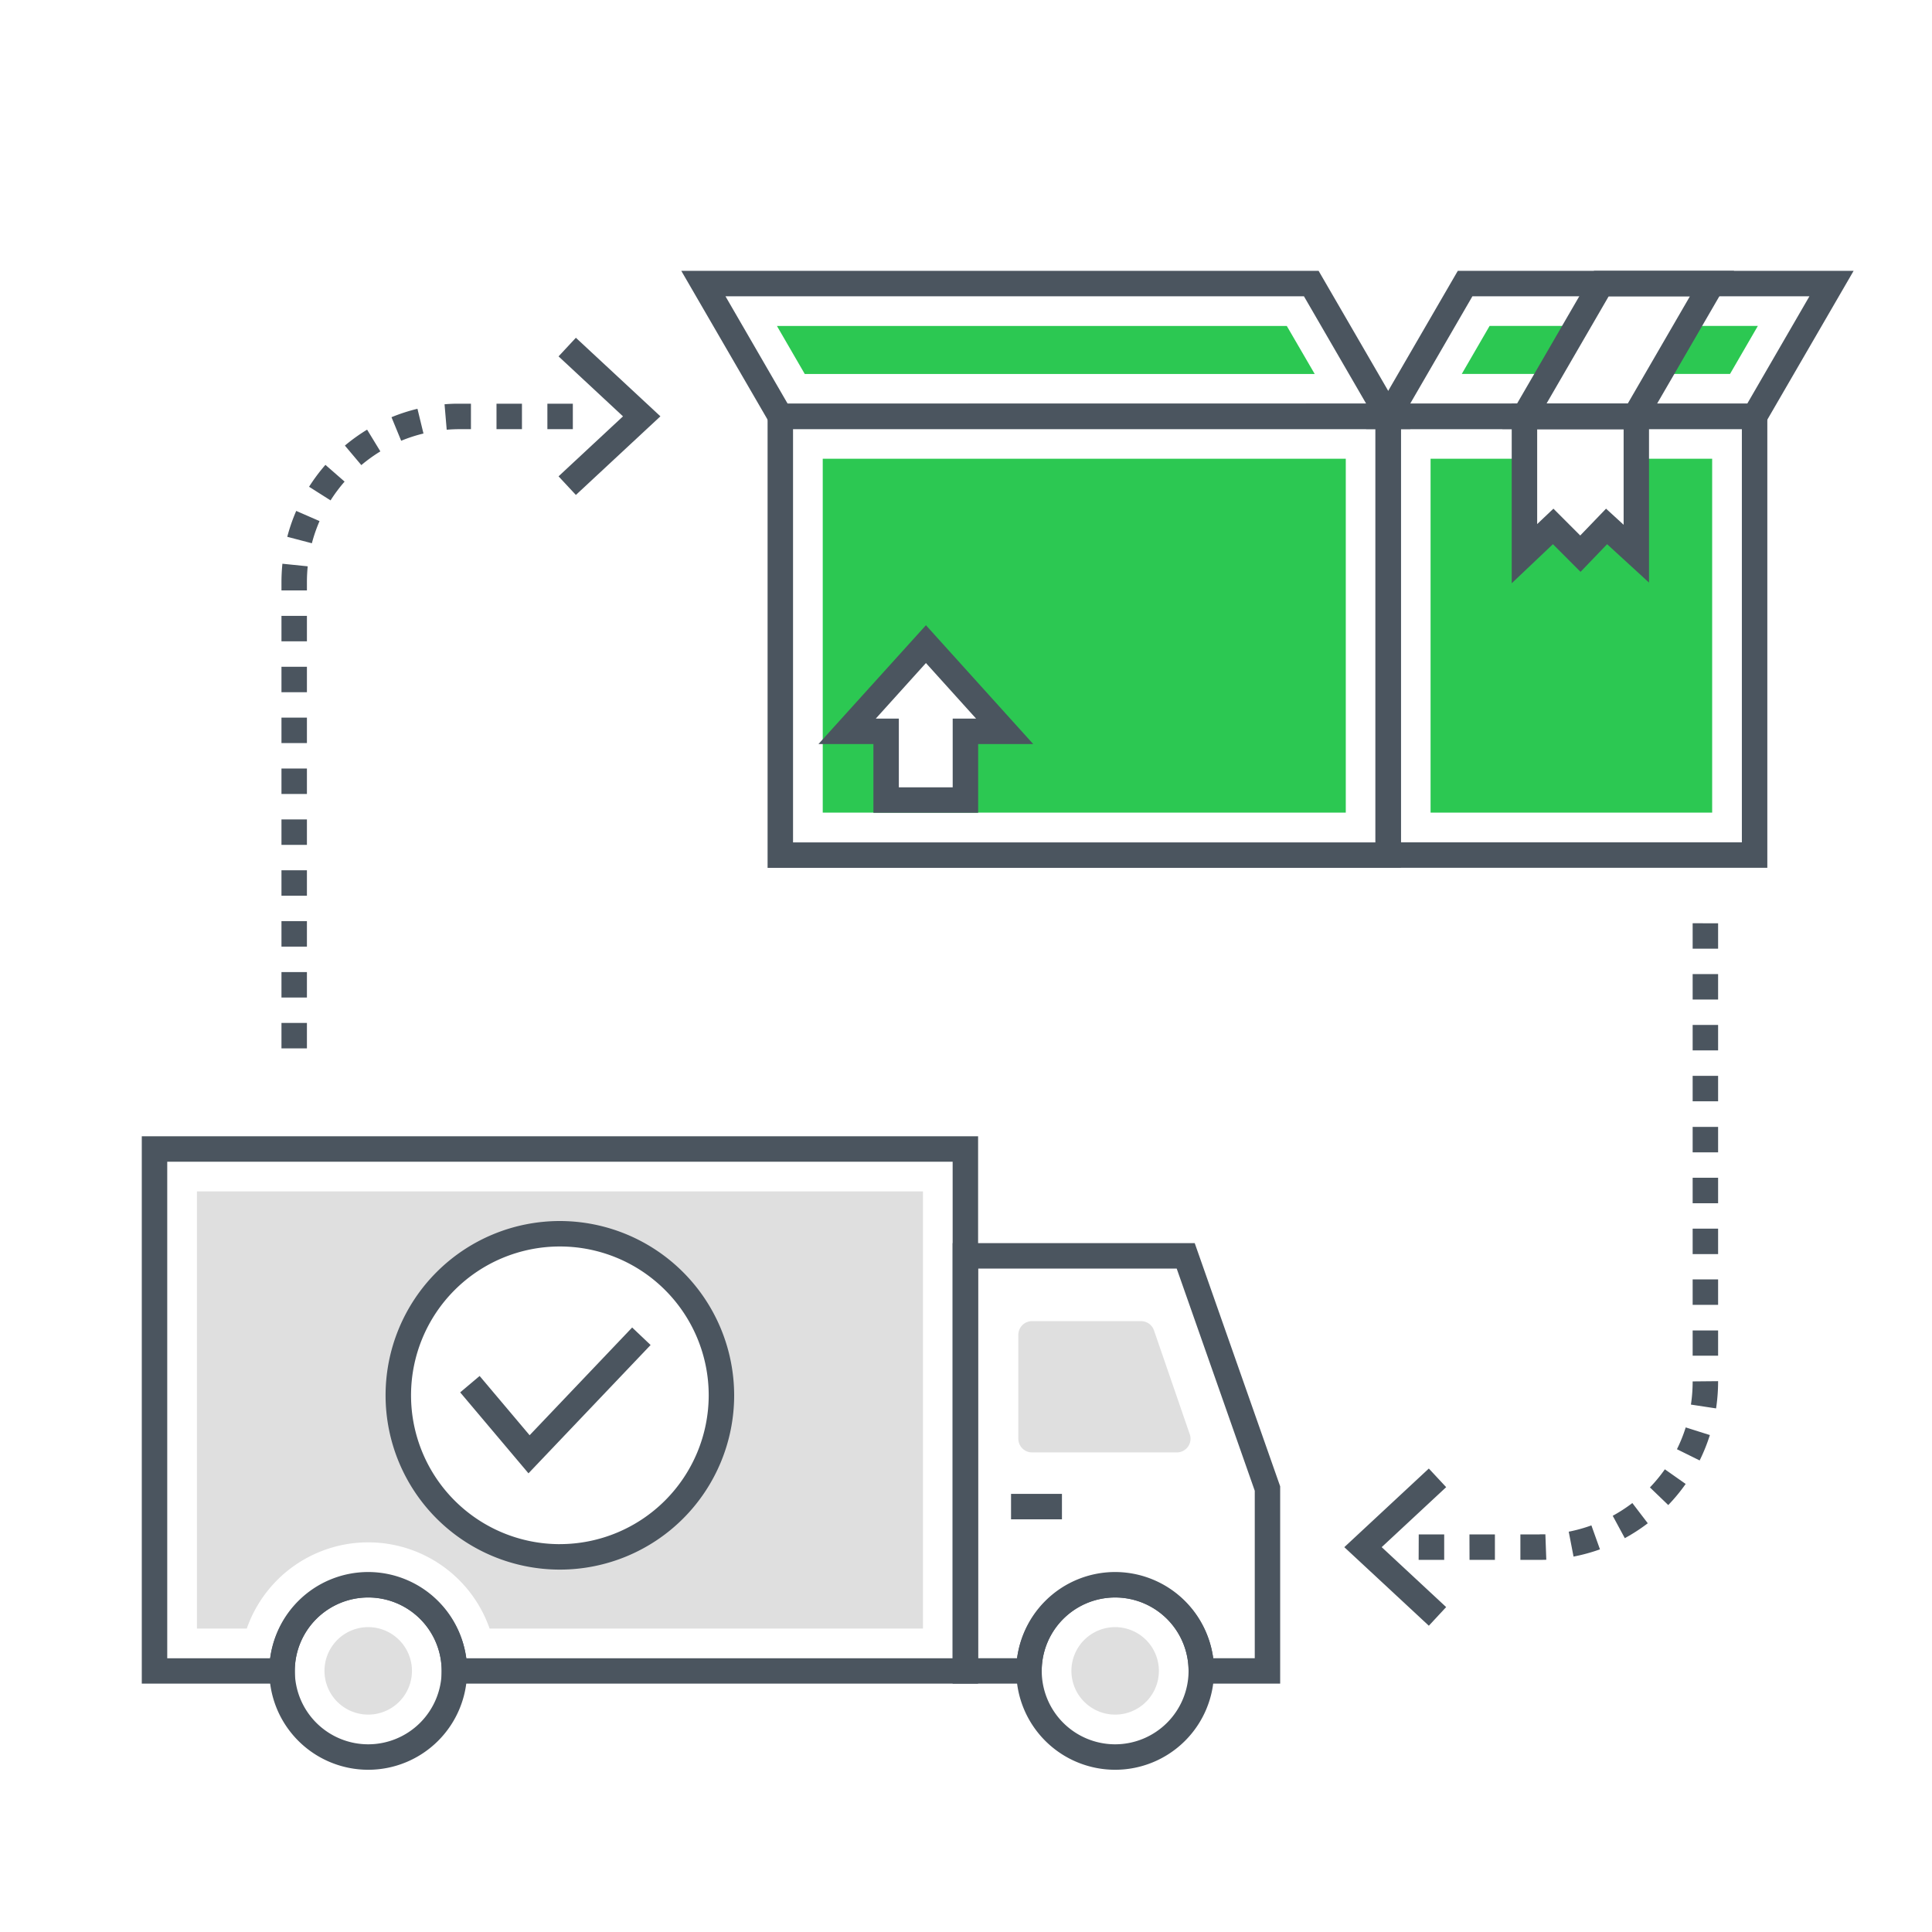 <svg xmlns="http://www.w3.org/2000/svg" width="80" height="80" viewBox="0 0 80 80">
  <g id="Group_5004" data-name="Group 5004" transform="translate(-929 -752.525)">
    <rect id="Rectangle_1572" data-name="Rectangle 1572" width="80" height="80" transform="translate(929 752.525)" fill="none"/>
    <g id="shipment-1" transform="translate(934.871 763.739)">
      <path id="Path_9393" data-name="Path 9393" d="M0,581.386v22.665H6.335v-.527a3.041,3.041,0,0,1,6.083,0v.527H34.63V581.386ZM33.576,603H13.438a4.1,4.1,0,0,0-8.122,0H1.054V582.44H33.576V603Z" transform="translate(0 -545.549)" fill="#4b555f"/>
      <path id="Path_9394" data-name="Path 9394" d="M32.988,614.362v18.1h2.065a5.325,5.325,0,0,1,10.054,0H63.052v-18.1Zm15.031,15.132a6.69,6.69,0,1,1,6.69-6.69A6.69,6.69,0,0,1,48.019,629.494Z" transform="translate(-30.705 -576.242)" fill="#dfdfdf"/>
      <path id="Path_9395" data-name="Path 9395" d="M114.624,645.31H104.6v18.24h3.687v-.527a3.041,3.041,0,1,1,6.082,0v.527h3.793V655.38Zm2.486,17.187h-1.72a4.1,4.1,0,0,0-8.122,0h-1.614V646.364h8.224l3.232,9.2ZM80.4,658.928a4.094,4.094,0,1,0,4.094,4.094A4.1,4.1,0,0,0,80.4,658.928Zm0,7.134a3.04,3.04,0,1,1,3.041-3.04A3.044,3.044,0,0,1,80.4,666.062Z" transform="translate(-71.024 -605.048)" fill="#4b555f"/>
      <path id="Path_9396" data-name="Path 9396" d="M527.212,842.04a4.094,4.094,0,1,0,4.094,4.094A4.1,4.1,0,0,0,527.212,842.04Zm0,7.134a3.04,3.04,0,1,1,3.04-3.04A3.044,3.044,0,0,1,527.212,849.174Z" transform="translate(-486.907 -788.16)" fill="#4b555f"/>
      <path id="Path_9397" data-name="Path 9397" d="M142.022,704.676a1.811,1.811,0,1,0,1.811,1.811A1.813,1.813,0,0,0,142.022,704.676Zm-30.929,0a1.811,1.811,0,1,0,1.811,1.811A1.813,1.813,0,0,0,111.093,704.676Zm34.018-7.988-1.481-4.3a.568.568,0,0,0-.537-.383h-4.512a.568.568,0,0,0-.568.568v4.3a.567.567,0,0,0,.568.568h5.993A.567.567,0,0,0,145.112,696.688Z" transform="translate(-101.717 -648.514)" fill="#dfdfdf"/>
      <path id="Path_9398" data-name="Path 9398" d="M113.764,188.267h2.108v1.054h-2.108ZM83.554,163.5h1.054v-1.054H83.554Zm0-2.107h1.054v-1.054H83.554Zm0-4.214h1.054v-1.054H83.554Zm0,2.107h1.054v-1.054H83.554Zm0,8.428h1.054v-1.054H83.554Zm0,2.107h1.054v-1.054H83.554Zm0-4.214h1.054V164.55H83.554Zm0-10.535h1.054v-1.054H83.554Zm6.753-11.919.089,1.05q.271-.023.544-.023H91.4v-1.054H90.94C90.73,143.122,90.516,143.131,90.307,143.149Zm-4.125,1.709.679.806a6.416,6.416,0,0,1,.788-.568l-.549-.9A7.461,7.461,0,0,0,86.182,144.858Zm6.276-.683h1.054v-1.054H92.458Zm-4.347-.492.4.973a6.281,6.281,0,0,1,.923-.3l-.249-1.024A7.352,7.352,0,0,0,88.111,143.684Zm6.454-.561v1.054h1.054v-1.054Zm-10.771,5.511,1.019.267a6.306,6.306,0,0,1,.318-.918l-.966-.421a7.4,7.4,0,0,0-.371,1.072Zm-.24,1.875v.346h1.054v-.346a6.424,6.424,0,0,1,.033-.653l-1.048-.107A7.566,7.566,0,0,0,83.554,150.509Zm0,2.453h1.054v-1.054H83.554Zm1.143-6.4.89.564a6.3,6.3,0,0,1,.581-.778l-.794-.693A7.444,7.444,0,0,0,84.7,146.56ZM140.219,188l.759.73a7.4,7.4,0,0,0,.721-.874l-.862-.606A6.393,6.393,0,0,1,140.219,188Zm1.115-1.584.944.467a7.383,7.383,0,0,0,.423-1.051l-1-.317a6.3,6.3,0,0,1-.362.9Zm-2.655,2.76.5.925a7.357,7.357,0,0,0,.951-.617l-.639-.837a6.383,6.383,0,0,1-.815.529Zm-1.823.653.2,1.035a7.349,7.349,0,0,0,1.094-.3l-.355-.992A6.3,6.3,0,0,1,136.856,189.833ZM130.642,191H131.7v-1.054h-1.054Zm2.107,0H133.8v-1.054h-1.054Zm2.906-1.054h-.8V191h.8q.137,0,.273-.005l-.038-1.053q-.117,0-.235,0Zm6.333-7.4h1.054V181.5h-1.054Zm-.072,2.024,1.042.158a7.554,7.554,0,0,0,.084-1.128l-1.054.01A6.4,6.4,0,0,1,141.916,184.574Zm.072-12.559h1.054v-1.054h-1.054Zm0-2.107h1.054v-1.054h-1.054Zm0-2.107h1.054v-1.054h-1.054Zm0,12.642h1.054v-1.054h-1.054Zm0-15.8v1.054h1.054V164.64Zm0,13.7h1.054v-1.054h-1.054Zm0-4.214h1.054v-1.054h-1.054Zm0,2.107h1.054v-1.054h-1.054Zm-38.305-33.106v19.219h26.224V143.122Zm25.171,18.165H104.737V144.176h24.117v17.112Z" transform="translate(-77.77 -137.623)" fill="#4b555f"/>
      <path id="Path_9399" data-name="Path 9399" d="M407.342,176.086v14.655H429V176.086Zm5.907,11.287v2.848h-3.284v-2.848H408.35l3.262-3.607,3.262,3.607Z" transform="translate(-379.145 -168.305)" fill="#2cc852"/>
      <path id="Path_9400" data-name="Path 9400" d="M737.966,143.124v19.219h16.226V143.124Zm15.172,18.165H739.02V144.177h14.118Z" transform="translate(-686.882 -137.624)" fill="#4b555f"/>
      <path id="Path_9401" data-name="Path 9401" d="M779.46,176.086v3.93l-1.233-1.127-1.085,1.127-1.127-1.127-1.191,1.127v-3.93H770.94v14.655H782.6V176.086Z" transform="translate(-717.574 -168.305)" fill="#2cc852"/>
      <path id="Path_9402" data-name="Path 9402" d="M736.172,63.676l-3.8,6.553h16.39l3.8-6.553Zm11.985,5.5H734.2l2.577-4.446h13.955Z" transform="translate(-681.678 -63.676)" fill="#4b555f"/>
      <path id="Path_9403" data-name="Path 9403" d="M790.762,96.638l-1.152,1.988h3.61l1.152-1.988Zm8.189,0L797.8,98.626h2.918l1.152-1.988Z" transform="translate(-734.952 -94.356)" fill="#2cc852"/>
      <path id="Path_9404" data-name="Path 9404" d="M360.506,63.676l-3.8,6.553h5.8l3.8-6.553Zm1.394,5.5h-3.364l2.577-4.446h3.364Zm-12.8-5.5H322.71l3.8,6.553H352.9Zm-24.56,1.054h23.953l2.577,4.446H327.114Z" transform="translate(-300.371 -63.676)" fill="#4b555f"/>
      <path id="Path_9405" data-name="Path 9405" d="M401.044,96.652H379.932l1.152,1.988H402.2Z" transform="translate(-353.632 -94.369)" fill="#2cc852"/>
      <path id="Path_9406" data-name="Path 9406" d="M189.8,151.31l-.718-.771-3.5,3.256,3.5,3.253.717-.772-2.669-2.482Zm-36.037-47.594-.717.771,2.668,2.483-2.669,2.484.718.771,3.5-3.256Zm38.751,2.728v7.438l1.706-1.618,1.144,1.145,1.1-1.145,1.735,1.589v-7.41h-5.687Zm4.634,5.016-.728-.667-1.069,1.111-1.11-1.111-.673.638V107.5h3.58Zm-28.89,4.159-4.449,4.92h2.274v2.847h4.337v-2.847H172.7Zm1.108,3.866v2.847h-2.23v-2.847h-.954l2.076-2.3,2.076,2.3ZM153.1,140.29a7.217,7.217,0,1,0,7.217,7.217A7.225,7.225,0,0,0,153.1,140.29Zm0,13.38a6.163,6.163,0,1,1,6.163-6.163A6.17,6.17,0,0,1,153.1,153.669Z" transform="translate(-135.788 -100.944)" fill="#4b555f"/>
      <path id="Path_9407" data-name="Path 9407" d="M197.562,695.776l-4.246,4.461-2.07-2.454-.805.679,2.828,3.352,5.057-5.313Z" transform="translate(-177.257 -652.021)" fill="#4b555f"/>
    </g>
  </g>
</svg>
